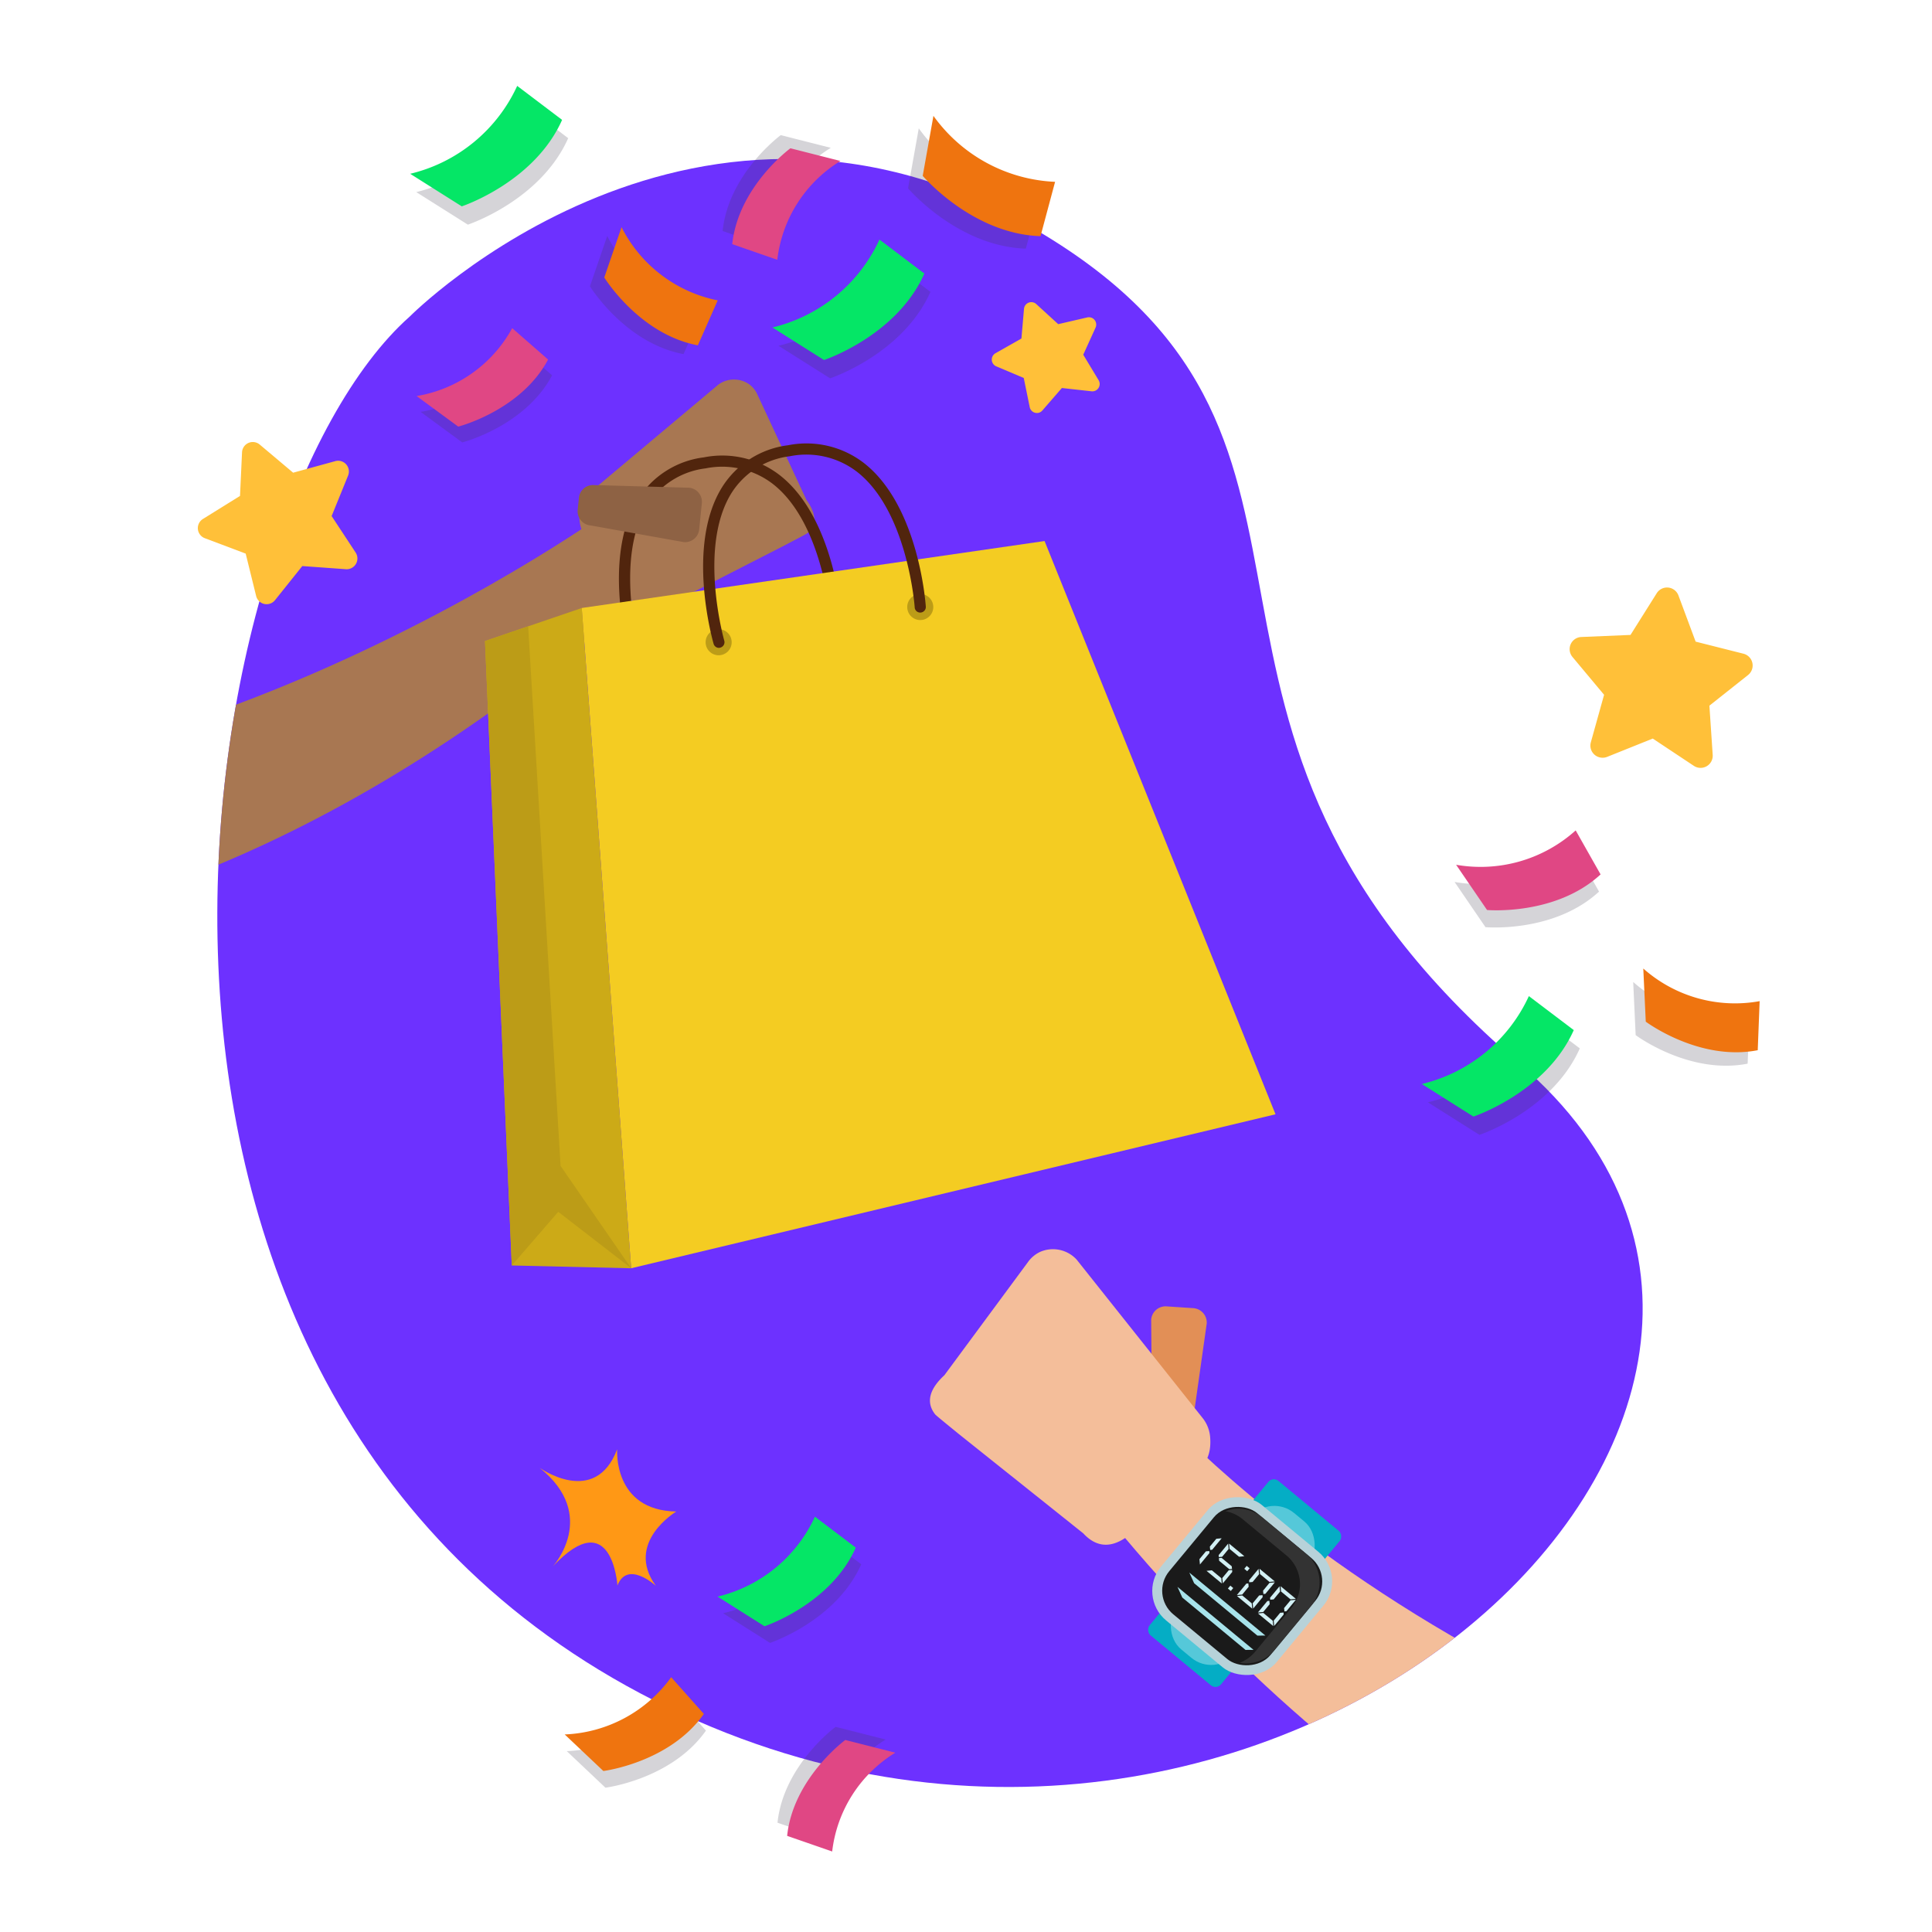 <svg xmlns="http://www.w3.org/2000/svg" xmlns:xlink="http://www.w3.org/1999/xlink" width="176" height="176" viewBox="0 0 176 176">
  <defs>
    <clipPath id="clip-path">
      <path id="Path_40890" data-name="Path 40890" d="M35.287,30.619S61.6,4.066,93.135,23.22,99.956,67.485,136.376,98.7s-22.771,86.4-78.817,58.018S15.108,48.5,35.287,30.619Z" transform="translate(-17.745 -16.277)" fill="none"/>
    </clipPath>
  </defs>
  <g id="Group_37364" data-name="Group 37364" transform="translate(-6834.93 -428.452)">
    <rect id="Rectangle_1878" data-name="Rectangle 1878" width="176" height="176" transform="translate(6834.93 428.452)" fill="none"/>
    <g id="Group_37352" data-name="Group 37352" transform="translate(6846.34 452.608)">
      <g id="Group_36973" data-name="Group 36973" transform="translate(-10.243 -28.359)">
        <path id="Path_40876" data-name="Path 40876" d="M35.287,30.619S61.6,4.066,93.135,23.22,99.956,67.485,136.376,98.7s-22.771,86.4-78.817,58.018S15.108,48.5,35.287,30.619Z" transform="translate(0.885 2.408)" fill="#6d31ff"/>
        <g id="Group_36969" data-name="Group 36969" transform="translate(18.63 18.686)">
          <g id="Group_36968" data-name="Group 36968" clip-path="url(#clip-path)">
            <g id="Group_36961" data-name="Group 36961" transform="translate(-57.816 20.092)">
              <g id="Group_36960" data-name="Group 36960">
                <path id="Path_40877" data-name="Path 40877" d="M63.213,42.879S13.272,78.659-27.036,63.861L-29.918,79.22S14.4,97.736,68.8,47.971Z" transform="translate(29.918 -30.702)" fill="#a87752"/>
                <g id="Group_36959" data-name="Group 36959" transform="translate(90.796)">
                  <path id="Path_40878" data-name="Path 40878" d="M63.759,47.883c.119-.068,1.846-.958,1.951-1.047,1.013-.858.653-2-.091-3.027l-4.457-9.578a2.341,2.341,0,0,0-.773-.967A2.421,2.421,0,0,0,57.6,33.3l-11.7,9.82a2.63,2.63,0,0,0-.809,1.262,3.25,3.25,0,0,0,.785,3.28l3.05,4.226c1.524,2.53,2.99,2.287,4.075,1.5Z" transform="translate(-44.932 -32.841)" fill="#a87752"/>
                </g>
              </g>
            </g>
            <g id="Group_36967" data-name="Group 36967" transform="translate(64.923 99.318)">
              <g id="Group_36962" data-name="Group 36962" transform="translate(15.305 5.209)">
                <path id="Path_40879" data-name="Path 40879" d="M89.169,113.871l1.133.075a1.316,1.316,0,0,0,1.4-1.222l1.235-8.717a1.315,1.315,0,0,0-1.222-1.4l-2.443-.163a1.315,1.315,0,0,0-1.395,1.223l.073,8.8A1.316,1.316,0,0,0,89.169,113.871Z" transform="translate(-83.033 -102.447)" fill="#e28f56"/>
                <path id="Path_40880" data-name="Path 40880" d="M90.351,111.01S131.5,156.179,200,147.827l-3.672,22.194s-63.8,9.363-112.443-51.3Z" transform="translate(-83.883 -100.622)" fill="#f4be9a"/>
              </g>
              <g id="Group_36963" data-name="Group 36963">
                <path id="Path_40881" data-name="Path 40881" d="M73.8,114.914c-.125-.11-1.958-1.583-2.061-1.713-.995-1.26-.292-2.526.837-3.569l7.6-10.288a2.847,2.847,0,0,1,1.15-.961,2.93,2.93,0,0,1,3.3.716L96.13,113.567a3.191,3.191,0,0,1,.656,1.692c.16,1.982-.7,2.755-1.721,3.7l-4.636,4.278c-2.418,2.633-4.1,1.992-5.2.8Z" transform="translate(-71.266 -98.153)" fill="#f4be9a"/>
              </g>
              <g id="Group_36966" data-name="Group 36966" transform="translate(18.824 20.692)">
                <rect id="Rectangle_4241" data-name="Rectangle 4241" width="8.439" height="18.266" rx="0.651" transform="translate(12.418 0) rotate(39.63)" fill="#04adc5"/>
                <rect id="Rectangle_4242" data-name="Rectangle 4242" width="6.859" height="16.128" rx="2.827" transform="matrix(0.77, 0.638, -0.638, 0.77, 12.171, 1.537)" fill="#55c8d9"/>
                <rect id="Rectangle_4243" data-name="Rectangle 4243" width="13.662" height="13.662" rx="3.487" transform="translate(19.236 9.092) rotate(129.63)" fill="#b7d2d9"/>
                <g id="Group_36964" data-name="Group 36964" transform="translate(1.191 1.569)">
                  <rect id="Rectangle_4244" data-name="Rectangle 4244" width="11.97" height="11.971" rx="2.789" transform="translate(16.854 7.635) rotate(129.63)" fill="#1a1a1a"/>
                  <path id="Path_40882" data-name="Path 40882" d="M100.805,121.739,96.8,118.42a3.384,3.384,0,0,0-3.356-.556,3.37,3.37,0,0,1,1.57.723l4.008,3.319a3.389,3.389,0,0,1,.448,4.765l-3.319,4.007a3.351,3.351,0,0,1-1.407,1,3.384,3.384,0,0,0,3.194-1.171l3.319-4.008A3.387,3.387,0,0,0,100.805,121.739Z" transform="translate(-86.556 -116.262)" fill="#333"/>
                </g>
                <g id="Group_36965" data-name="Group 36965" transform="translate(5.723 5.639)">
                  <path id="Path_40883" data-name="Path 40883" d="M92.449,120.617l.59-.711.488-.046-.866,1.046-.182.017Zm-.039.591-.864,1.042-.045-.488.588-.711.306-.029Z" transform="translate(-91.502 -119.86)" fill="#d2f0f4"/>
                  <path id="Path_40884" data-name="Path 40884" d="M93.137,121.309,94,120.265l.046.486-.588.711-.306.029Zm2.342.1-.483.049-.864-.714-.042-.484Zm-2.057,2.484-1.389-1.151.484-.049.864.716Zm.909-1.567.024.246-.245.021-.927-.768-.022-.243.243-.024Zm.045.518-.861,1.041-.046-.488.588-.711.308-.027Z" transform="translate(-91.389 -119.775)" fill="#d2f0f4"/>
                  <path id="Path_40885" data-name="Path 40885" d="M95.131,122.2l.22-.266.267.221-.221.266ZM93.638,124l.221-.267.267.221-.221.267Z" transform="translate(-91.047 -119.419)" fill="#d2f0f4"/>
                  <path id="Path_40886" data-name="Path 40886" d="M95.746,123.355l-.306.028-.017-.182.865-1.044.046.488ZM94.8,124.5l-.488.046.862-1.042.184-.021.029.306Zm2.967-1.2-.483.05-.864-.716-.042-.484Zm-2.057,2.484-1.389-1.15.484-.05.864.716Zm1.2-1.351-.18.018-.032-.307.588-.711.488-.045ZM95.8,125.778l-.046-.486.588-.711.308-.028.011.184Z" transform="translate(-90.904 -119.372)" fill="#d2f0f4"/>
                  <path id="Path_40887" data-name="Path 40887" d="M97.325,124.662l-.306.029L97,124.509l.865-1.044.046.486Zm-.947,1.145-.488.045.862-1.041.184-.021.029.306Zm2.967-1.2-.483.049L98,123.944l-.042-.484Zm-2.057,2.484L95.9,125.943l.484-.049.864.716Zm1.2-1.351-.18.018-.032-.307.588-.711.488-.046Zm-1.112,1.343-.046-.488.588-.711.308-.027.012.184Z" transform="translate(-90.567 -119.093)" fill="#d2f0f4"/>
                </g>
                <path id="Path_40888" data-name="Path 40888" d="M90.74,122.435l6.929,5.738-.728.006-5.761-4.771Z" transform="translate(-85.941 -113.672)" fill="#a8e3eb"/>
                <path id="Path_40889" data-name="Path 40889" d="M89.85,123.509l6.929,5.738-.728.006-5.761-4.771Z" transform="translate(-86.13 -113.443)" fill="#a8e3eb"/>
              </g>
            </g>
          </g>
        </g>
        <g id="Group_36970" data-name="Group 36970" transform="translate(13.59 5.203)">
          <rect id="Rectangle_4245" data-name="Rectangle 4245" width="145" height="174" transform="translate(0.243 0)" fill="none"/>
        </g>
        <g id="Group_36972" data-name="Group 36972" transform="translate(43.016 44.625)">
          <path id="Path_40891" data-name="Path 40891" d="M49.344,57.167a.506.506,0,0,1-.482-.368c-.106-.366-2.546-9.03.805-14.326a8.3,8.3,0,0,1,5.973-3.762,8.563,8.563,0,0,1,6.975,1.668c4.91,3.9,5.552,12.662,5.578,13.033a.508.508,0,0,1-.473.54.487.487,0,0,1-.54-.472c-.006-.086-.638-8.689-5.2-12.307A7.575,7.575,0,0,0,55.8,39.714a7.321,7.321,0,0,0-5.278,3.3c-3.111,4.915-.713,13.417-.689,13.5a.51.51,0,0,1-.492.648Z" transform="translate(-35.706 -37.468)" fill="#51250d"/>
          <g id="Group_36971" data-name="Group 36971" transform="translate(0 8.865)">
            <path id="Path_40892" data-name="Path 40892" d="M87.275,44.97l21.039,52.222-58.7,14.026L45.112,51.07Z" transform="translate(-36.301 -44.97)" fill="#f4cc22"/>
            <path id="Path_40893" data-name="Path 40893" d="M37.848,53.009,46.66,50l4.506,60.147-10.879-.255Z" transform="translate(-37.848 -43.898)" fill="#ccaa17"/>
            <path id="Path_40894" data-name="Path 40894" d="M41.777,51.374l2.955,49.155,6.433,9.324-6.646-5.141L40.287,109.6,37.848,52.716Z" transform="translate(-37.848 -43.605)" fill="#bc9c17"/>
          </g>
          <circle id="Ellipse_801" data-name="Ellipse 801" cx="1.187" cy="1.187" r="1.187" transform="translate(20.097 16.897)" fill="#bc9c17"/>
          <circle id="Ellipse_802" data-name="Ellipse 802" cx="1.187" cy="1.187" r="1.187" transform="translate(38.463 13.69)" fill="#bc9c17"/>
          <path id="Path_40895" data-name="Path 40895" d="M55.666,56.259a.508.508,0,0,1-.482-.366c-.106-.366-2.546-9.031.807-14.327A8.305,8.305,0,0,1,61.964,37.8a8.567,8.567,0,0,1,6.975,1.668c4.909,3.9,5.552,12.662,5.576,13.033a.507.507,0,0,1-.472.54.5.5,0,0,1-.541-.472c0-.086-.638-8.689-5.2-12.307a7.579,7.579,0,0,0-6.179-1.459,7.321,7.321,0,0,0-5.278,3.3c-3.111,4.914-.714,13.417-.69,13.5a.507.507,0,0,1-.347.628A.546.546,0,0,1,55.666,56.259Z" transform="translate(-34.359 -37.661)" fill="#51250d"/>
        </g>
        <path id="Path_40896" data-name="Path 40896" d="M44.922,41.918l-.114,1.109a1.291,1.291,0,0,0,1.149,1.413l8.507,1.521a1.29,1.29,0,0,0,1.412-1.15l.246-2.39a1.291,1.291,0,0,0-1.15-1.412l-8.638-.24A1.289,1.289,0,0,0,44.922,41.918Z" transform="translate(6.649 7.625)" fill="#8e6244"/>
        <path id="Path_40897" data-name="Path 40897" d="M43.986,118.892s4.22-4.625-1.211-8.974c0,0,5.05,3.626,7.061-1.684,0,0-.4,5.568,5.386,5.667,0,0-4.733,2.83-1.858,6.769,0,0-2.574-2.373-3.5-.036C49.863,120.634,49.378,113.158,43.986,118.892Z" transform="translate(5.217 27.998)" fill="#ff9815"/>
      </g>
      <path id="Path_41270" data-name="Path 41270" d="M6932.635,458.029a.669.669,0,0,1-.9-.489l-.544-2.656-2.5-1.057a.668.668,0,0,1-.069-1.2l2.358-1.338.234-2.7a.668.668,0,0,1,1.117-.436l2,1.829,2.642-.612a.668.668,0,0,1,.759.927l-1.121,2.469,1.4,2.323a.668.668,0,0,1-.647,1.009l-2.7-.3-1.777,2.047A.673.673,0,0,1,6932.635,458.029Z" transform="translate(-6849.34 -444.608)" fill="#ffc039"/>
      <path id="Path_41271" data-name="Path 41271" d="M6854.852,471.557a.98.98,0,0,1-.789-1.276l1.239-3.781-2.414-3.164a.981.981,0,0,1,.782-1.576l3.979.01,2.263-3.273a.981.981,0,0,1,1.74.257l1.222,3.787,3.812,1.141a.98.98,0,0,1,.293,1.735l-3.225,2.332.093,3.978a.981.981,0,0,1-1.559.815l-3.214-2.347-3.753,1.317A.979.979,0,0,1,6854.852,471.557Z" transform="matrix(0.848, -0.53, 0.53, 0.848, -6049.57, 3263.994)" fill="#ffc039"/>
      <path id="Path_41272" data-name="Path 41272" d="M6983.805,489.473a1.107,1.107,0,0,1-.954-1.4l1.207-4.327-2.881-3.448a1.108,1.108,0,0,1,.8-1.817l4.488-.189,2.389-3.8a1.108,1.108,0,0,1,1.976.2l1.568,4.211,4.356,1.1a1.108,1.108,0,0,1,.419,1.942l-3.521,2.791.3,4.482a1.107,1.107,0,0,1-1.717,1l-3.743-2.485-4.168,1.673A1.1,1.1,0,0,1,6983.805,489.473Z" transform="translate(-6849.34 -444.608)" fill="#ffc039"/>
      <g id="Group_37352-2" data-name="Group 37352" transform="translate(-6854.34 -444.608)">
        <path id="Path_4990" data-name="Path 4990" d="M6986.33,497.665a12.952,12.952,0,0,1-10.893,3.131l2.817,4.119s6.229.556,10.344-3.24Z" fill="#423b4f" opacity="0.22"/>
        <path id="Path_4991" data-name="Path 4991" d="M6986.471,496.1a12.951,12.951,0,0,1-10.893,3.13l2.817,4.12s6.229.555,10.344-3.24Z" fill="#e04784"/>
      </g>
      <g id="Group_37353" data-name="Group 37353" transform="translate(-6849.34 -444.608)">
        <path id="Path_4992" data-name="Path 4992" d="M6918.6,443.943a14.418,14.418,0,0,1-9.75,8.008l4.7,2.966s6.611-2.183,9.141-7.878Z" fill="#423b4f" opacity="0.22"/>
        <path id="Path_4993" data-name="Path 4993" d="M6918.046,442.276a14.416,14.416,0,0,1-9.75,8.008l4.7,2.966s6.611-2.183,9.14-7.878Z" fill="#05e666"/>
      </g>
      <g id="Group_37354" data-name="Group 37354" transform="translate(-6849.34 -444.608)">
        <path id="Path_4994" data-name="Path 4994" d="M6932.709,438.152a14.407,14.407,0,0,1-11.082-6.009l-.976,5.464s4.508,5.3,10.732,5.495Z" fill="#423b4f" opacity="0.22"/>
        <path id="Path_4995" data-name="Path 4995" d="M6934.046,437.016a14.406,14.406,0,0,1-11.083-6.009l-.976,5.464s4.508,5.3,10.732,5.495Z" fill="#ef740f"/>
      </g>
      <g id="Group_37355" data-name="Group 37355" transform="translate(-6829.34 -356.608)">
        <path id="Path_4996" data-name="Path 4996" d="M6879.262,486.762a12.579,12.579,0,0,1-9.7,5.213l3.522,3.331s6.029-.753,9.155-5.2Z" fill="#423b4f" opacity="0.22"/>
        <path id="Path_4997" data-name="Path 4997" d="M6879.073,485.242a12.579,12.579,0,0,1-9.7,5.213l3.522,3.331s6.029-.753,9.155-5.2Z" fill="#ef740f"/>
      </g>
      <g id="Group_37356" data-name="Group 37356" transform="translate(-6829.34 -356.608)">
        <path id="Path_4998" data-name="Path 4998" d="M6892.669,472.133a13.111,13.111,0,0,1-8.865,7.282l4.271,2.7s6.012-1.984,8.312-7.163Z" fill="#423b4f" opacity="0.22"/>
        <path id="Path_4999" data-name="Path 4999" d="M6892.169,470.617a13.108,13.108,0,0,1-8.865,7.282l4.272,2.7s6.011-1.984,8.311-7.163Z" fill="#05e666"/>
      </g>
      <g id="Group_37357" data-name="Group 37357" transform="translate(-6849.34 -444.608)">
        <path id="Path_5000" data-name="Path 5000" d="M6884.955,451.787a12.205,12.205,0,0,1-8.709,6.185l3.792,2.783s5.713-1.451,8.187-6.111Z" fill="#423b4f" opacity="0.22"/>
        <path id="Path_5001" data-name="Path 5001" d="M6884.59,450.346a12.2,12.2,0,0,1-8.708,6.186l3.791,2.783s5.713-1.451,8.187-6.111Z" fill="#e04784"/>
      </g>
      <g id="Group_37358" data-name="Group 37358" transform="translate(-6849.34 -444.608)">
        <path id="Path_5002" data-name="Path 5002" d="M6997.31,512.88a12.58,12.58,0,0,1-10.6-2.973l.225,4.842s4.865,3.639,10.2,2.6Z" fill="#423b4f" opacity="0.22"/>
        <path id="Path_5003" data-name="Path 5003" d="M6998.229,511.654a12.583,12.583,0,0,1-10.6-2.973l.226,4.842s4.864,3.639,10.2,2.6Z" fill="#ef740f"/>
      </g>
      <g id="Group_37359" data-name="Group 37359" transform="translate(-6849.34 -444.608)">
        <path id="Path_5004" data-name="Path 5004" d="M6902.006,448.617a12.58,12.58,0,0,1-8.759-6.67l-1.575,4.585s3.181,5.175,8.526,6.179Z" fill="#423b4f" opacity="0.22"/>
        <path id="Path_5005" data-name="Path 5005" d="M6903.311,447.816a12.581,12.581,0,0,1-8.759-6.67l-1.574,4.584s3.181,5.176,8.526,6.18Z" fill="#ef740f"/>
      </g>
      <g id="Group_37360" data-name="Group 37360" transform="translate(-6849.34 -444.608)">
        <path id="Path_5006" data-name="Path 5006" d="M6977.755,512.861a14.416,14.416,0,0,1-9.75,8.008l4.7,2.966s6.611-2.183,9.141-7.878Z" fill="#423b4f" opacity="0.22"/>
        <path id="Path_5007" data-name="Path 5007" d="M6977.206,511.194a14.416,14.416,0,0,1-9.75,8.008l4.7,2.966s6.611-2.182,9.14-7.878Z" fill="#05e666"/>
      </g>
      <g id="Group_37361" data-name="Group 37361" transform="matrix(-0.927, 0.375, -0.375, -0.927, 6610.294, -2164.741)">
        <path id="Path_5000-2" data-name="Path 5000" d="M6884.955,451.787a12.205,12.205,0,0,1-8.709,6.185l3.792,2.783s5.713-1.451,8.187-6.111Z" fill="#423b4f" opacity="0.22"/>
        <path id="Path_5001-2" data-name="Path 5001" d="M6884.59,450.346a12.2,12.2,0,0,1-8.708,6.186l3.791,2.783s5.713-1.451,8.187-6.111Z" fill="#e04784"/>
      </g>
      <g id="Group_37362" data-name="Group 37362" transform="translate(-6882.34 -458.608)">
        <path id="Path_4992-2" data-name="Path 4992" d="M6918.6,443.943a14.418,14.418,0,0,1-9.75,8.008l4.7,2.966s6.611-2.183,9.141-7.878Z" fill="#423b4f" opacity="0.22"/>
        <path id="Path_4993-2" data-name="Path 4993" d="M6918.046,442.276a14.416,14.416,0,0,1-9.75,8.008l4.7,2.966s6.611-2.183,9.14-7.878Z" fill="#05e666"/>
      </g>
      <g id="Group_37363" data-name="Group 37363" transform="matrix(-0.927, 0.375, -0.375, -0.927, 6615.294, -2019.741)">
        <path id="Path_5000-3" data-name="Path 5000" d="M6884.955,451.787a12.205,12.205,0,0,1-8.709,6.185l3.792,2.783s5.713-1.451,8.187-6.111Z" fill="#423b4f" opacity="0.22"/>
        <path id="Path_5001-3" data-name="Path 5001" d="M6884.59,450.346a12.2,12.2,0,0,1-8.708,6.186l3.791,2.783s5.713-1.451,8.187-6.111Z" fill="#e04784"/>
      </g>
    </g>
  </g>
</svg>
